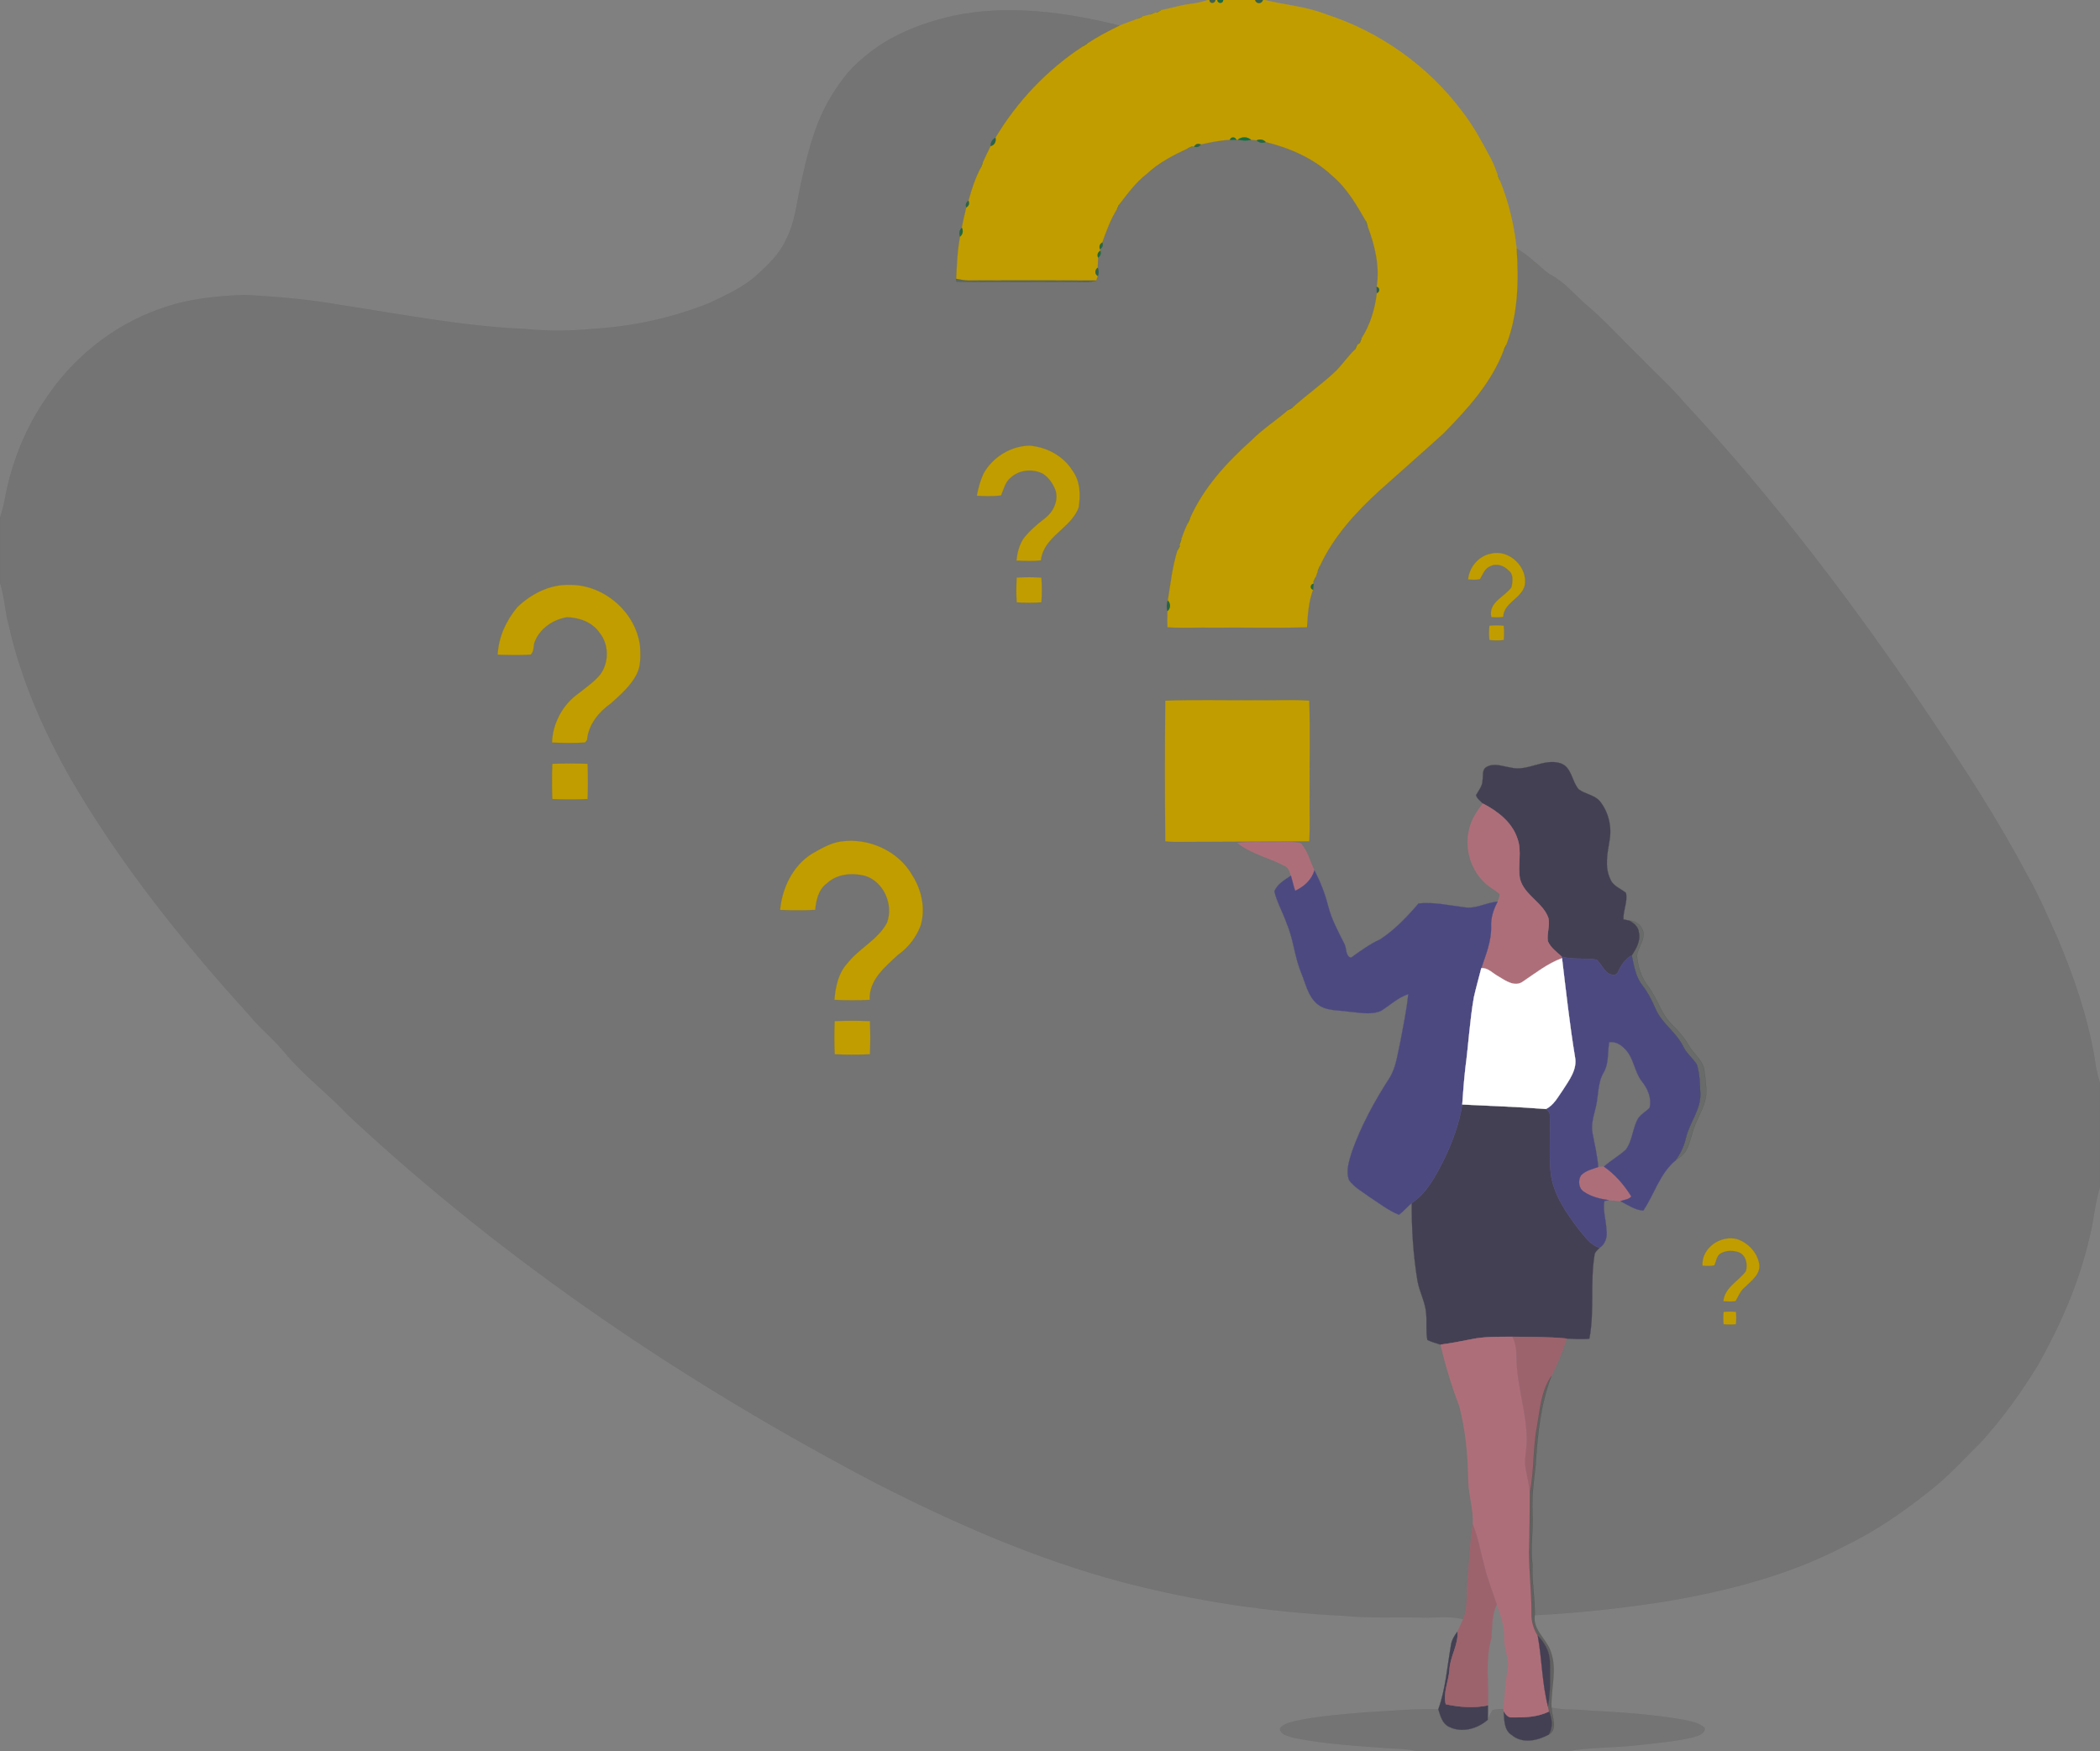 <?xml version="1.0" encoding="UTF-8" ?>
<!DOCTYPE svg PUBLIC "-//W3C//DTD SVG 1.1//EN" "http://www.w3.org/Graphics/SVG/1.1/DTD/svg11.dtd">
<svg width="1004pt" height="837pt" viewBox="0 0 1004 837" version="1.1" xmlns="http://www.w3.org/2000/svg">
<rect x="0" y="0" width="1004" height="837" fill="#808080" stroke="none"/>
<g id="#c29d00ff">
<path fill="#c29d00" stroke="#c29d00" stroke-width="0.094" opacity="1.00" d=" M 577.48 0.00 L 578.28 0.00 C 578.23 1.91 580.92 1.78 581.04 0.00 L 582.00 0.00 C 582.11 1.78 584.78 1.89 584.78 0.00 L 600.10 0.00 C 600.57 1.99 603.28 1.97 603.77 0.00 L 604.52 0.00 C 614.34 2.40 624.60 3.13 634.07 6.89 C 659.70 15.19 682.72 31.50 698.87 53.09 C 704.31 59.99 708.44 67.76 712.58 75.48 C 714.01 78.16 715.07 81.02 716.09 83.89 C 716.31 84.44 716.76 85.55 716.99 86.11 C 721.29 96.54 723.87 107.58 725.08 118.78 C 726.15 134.28 725.82 150.31 720.07 164.96 C 719.80 165.49 719.27 166.56 719.01 167.09 C 713.21 182.80 701.67 195.36 690.16 207.13 C 680.03 216.35 669.70 225.34 659.51 234.49 C 648.09 244.90 637.41 256.62 630.90 270.79 C 630.68 271.34 630.23 272.45 630.01 273.01 C 629.66 273.98 629.32 274.96 628.98 275.94 C 628.71 276.49 628.18 277.58 627.92 278.12 L 628.01 279.01 C 626.41 279.24 626.17 281.43 627.76 281.88 C 625.61 287.63 625.23 293.76 624.86 299.83 C 609.92 300.26 594.95 299.86 579.99 300.00 C 572.72 299.85 565.44 300.30 558.18 299.84 C 558.00 297.25 558.12 294.65 558.16 292.06 C 559.73 290.74 559.73 288.47 558.32 287.05 C 559.65 279.00 560.50 270.85 562.95 263.03 C 563.23 262.51 563.80 261.47 564.09 260.95 L 563.99 260.11 C 564.19 259.54 564.59 258.41 564.78 257.85 C 565.62 255.15 566.67 252.52 567.92 249.99 C 568.16 249.45 568.66 248.36 568.91 247.82 C 575.38 233.10 586.54 221.02 598.39 210.41 C 603.76 205.03 610.19 200.92 615.91 195.95 C 616.43 195.67 617.46 195.10 617.98 194.81 C 624.77 188.61 632.42 183.40 639.02 176.98 C 642.11 173.80 644.59 170.09 647.83 167.04 C 648.08 166.50 648.58 165.44 648.84 164.90 C 649.14 164.68 649.75 164.22 650.06 164.00 C 650.26 163.44 650.68 162.33 650.89 161.78 C 655.11 155.26 657.36 147.71 658.27 140.05 C 659.77 139.59 659.79 137.44 658.19 137.12 C 659.74 127.31 657.34 117.28 653.85 108.13 C 653.67 107.56 653.30 106.42 653.12 105.85 C 648.61 98.01 643.99 89.93 636.95 84.05 C 628.16 75.73 616.76 70.72 605.11 67.88 C 604.01 66.65 602.31 66.44 600.86 67.08 C 600.17 67.01 598.79 66.89 598.10 66.83 C 596.26 65.30 593.77 65.29 591.87 66.70 L 591.08 66.83 C 590.58 65.33 588.47 65.30 588.03 66.85 C 583.30 67.06 578.67 68.00 574.08 69.07 C 572.73 68.50 571.67 68.83 570.89 70.05 L 570.08 69.92 C 569.54 70.17 568.45 70.66 567.91 70.91 C 560.87 74.19 553.87 77.79 548.18 83.18 C 542.92 87.25 539.02 92.65 534.98 97.87 C 534.74 98.41 534.24 99.48 534.00 100.02 C 530.87 104.95 528.93 110.46 526.97 115.92 C 525.77 116.69 525.41 117.75 525.88 119.08 L 526.03 119.88 C 524.83 120.66 524.48 121.73 524.98 123.08 C 524.92 124.71 524.86 126.35 524.82 127.98 C 523.36 128.96 523.30 131.02 524.87 131.92 C 524.67 132.46 524.25 133.55 524.05 134.09 C 503.69 133.97 483.32 134.01 462.96 134.07 C 461.00 134.01 459.08 133.66 457.17 133.29 C 457.47 126.52 457.75 119.73 459.01 113.06 C 460.32 112.05 460.60 110.32 459.84 108.88 C 460.43 105.60 461.21 102.36 461.99 99.12 C 463.22 98.38 463.57 97.34 463.04 95.99 C 464.53 90.51 466.28 85.08 468.97 80.05 C 469.18 79.49 469.61 78.37 469.82 77.82 C 471.04 75.12 472.29 72.44 473.64 69.81 C 475.45 69.40 476.36 67.62 475.91 65.87 C 486.38 48.36 500.77 33.21 517.88 22.07 C 518.37 21.75 519.37 21.09 519.86 20.77 C 524.78 17.53 529.99 14.79 535.28 12.22 C 538.16 11.12 541.04 10.01 543.95 8.98 C 544.49 8.72 545.56 8.20 546.10 7.93 C 547.36 7.60 548.63 7.26 549.90 6.93 C 550.45 6.70 551.55 6.23 552.10 5.99 L 552.94 6.09 C 553.45 5.79 554.46 5.20 554.97 4.91 C 557.69 4.31 560.41 3.71 563.11 3.02 C 567.85 1.76 572.86 1.78 577.48 0.00 Z" />
<path fill="#c29d00" stroke="#c29d00" stroke-width="0.094" opacity="1.00" d=" M 727.49 120.25 C 727.57 120.31 727.75 120.43 727.83 120.49 C 727.75 120.43 727.57 120.31 727.49 120.25 Z" />
<path fill="#c29d00" stroke="#c29d00" stroke-width="0.094" opacity="1.00" d=" M 733.63 125.04 C 733.71 125.11 733.88 125.26 733.96 125.33 C 733.88 125.26 733.71 125.11 733.63 125.04 Z" />
<path fill="#c29d00" stroke="#c29d00" stroke-width="0.094" opacity="1.00" d=" M 740.69 130.92 L 740.89 131.07 C 740.84 131.03 740.74 130.96 740.69 130.92 Z" />
<path fill="#c29d00" stroke="#c29d00" stroke-width="0.094" opacity="1.00" d=" M 470.27 226.28 C 474.66 218.53 483.04 213.29 492.01 213.01 C 500.33 213.59 508.46 217.93 512.86 225.15 C 516.52 230.16 516.62 236.77 515.67 242.65 C 511.93 252.60 498.82 256.52 497.65 267.82 C 493.78 268.27 489.85 268.11 485.97 267.90 C 486.38 264.23 487.29 260.48 489.37 257.38 C 492.31 253.65 495.91 250.51 499.70 247.67 C 503.60 244.63 506.20 239.30 504.65 234.36 C 503.47 231.21 501.46 228.24 498.60 226.41 C 493.69 223.91 487.35 224.48 483.24 228.24 C 480.59 230.36 479.82 233.78 478.61 236.78 C 474.78 237.31 470.88 237.10 467.03 236.94 C 467.73 233.29 468.69 229.66 470.27 226.28 Z" />
<path fill="#c29d00" stroke="#c29d00" stroke-width="0.094" opacity="1.00" d=" M 712.78 264.66 C 721.44 262.32 730.61 271.13 728.93 279.87 C 727.35 286.08 718.91 288.06 718.67 294.85 C 716.79 295.16 714.88 295.11 713.00 294.93 C 711.44 287.88 719.39 285.33 722.70 280.63 C 723.18 278.01 723.75 274.50 721.30 272.68 C 719.11 270.41 715.59 269.03 712.61 270.59 C 709.85 271.57 708.94 274.49 707.57 276.77 C 705.72 277.25 703.79 277.08 701.92 276.94 C 702.40 271.18 706.97 265.67 712.78 264.66 Z" />
<path fill="#c29d00" stroke="#c29d00" stroke-width="0.094" opacity="1.00" d=" M 486.11 276.10 C 490.03 275.83 493.97 275.83 497.89 276.11 C 498.15 280.02 498.15 283.97 497.89 287.89 C 493.97 288.14 490.02 288.14 486.10 287.89 C 485.84 283.97 485.84 280.02 486.11 276.10 Z" />
<path fill="#c29d00" stroke="#c29d00" stroke-width="0.094" opacity="1.00" d=" M 247.29 290.28 C 254.02 283.76 263.11 279.19 272.66 279.56 C 288.97 279.57 304.09 292.74 306.01 308.99 C 306.17 313.46 306.49 318.23 304.33 322.33 C 301.50 327.86 296.66 332.00 292.14 336.12 C 286.30 340.20 281.28 346.32 280.65 353.65 C 280.42 353.96 279.97 354.56 279.74 354.87 C 274.49 355.23 269.20 355.12 263.95 354.90 C 264.25 345.71 269.03 336.81 276.53 331.51 C 280.20 328.56 284.21 325.90 287.17 322.18 C 291.23 316.41 291.17 307.88 286.62 302.37 C 283.20 297.36 276.92 295.13 271.07 295.01 C 264.47 296.06 258.18 300.32 255.67 306.64 C 254.86 308.65 255.44 311.31 253.73 312.86 C 248.48 313.18 243.20 313.08 237.95 312.89 C 238.36 304.54 241.99 296.64 247.29 290.28 Z" />
<path fill="#c29d00" stroke="#c29d00" stroke-width="0.094" opacity="1.00" d=" M 712.09 299.09 C 714.35 298.86 716.64 298.86 718.91 299.09 C 719.13 301.35 719.13 303.64 718.91 305.91 C 716.64 306.14 714.35 306.14 712.09 305.91 C 711.85 303.64 711.85 301.35 712.09 299.09 Z" />
<path fill="#c29d00" stroke="#c29d00" stroke-width="0.094" opacity="1.00" d=" M 557.11 334.93 C 572.05 334.33 587.04 334.86 602.00 334.68 C 609.98 334.85 617.99 334.32 625.95 334.93 C 626.40 349.94 625.99 364.97 626.11 379.99 C 625.99 387.36 626.35 394.75 625.94 402.11 C 605.64 402.18 585.31 402.36 565.00 402.39 C 562.36 402.39 559.72 402.46 557.11 402.11 C 556.91 379.72 556.90 357.31 557.11 334.93 Z" />
<path fill="#c29d00" stroke="#c29d00" stroke-width="0.094" opacity="1.00" d=" M 264.10 365.10 C 269.69 364.89 275.30 364.88 280.90 365.10 C 281.11 370.69 281.11 376.31 280.90 381.91 C 275.30 382.12 269.69 382.12 264.09 381.90 C 263.86 376.31 263.86 370.69 264.10 365.10 Z" />
<path fill="#c29d00" stroke="#c29d00" stroke-width="0.094" opacity="1.00" d=" M 388.09 408.14 C 392.54 405.65 397.03 402.88 402.19 402.20 C 415.41 400.33 429.80 406.84 436.32 418.67 C 440.68 425.57 442.46 434.25 440.22 442.18 C 438.15 447.85 434.29 452.90 429.34 456.36 C 423.12 462.15 415.27 468.46 415.80 477.89 C 410.19 478.14 404.56 478.11 398.95 477.89 C 399.47 471.62 400.83 465.00 405.29 460.28 C 410.87 453.20 419.76 449.17 424.07 441.06 C 427.33 432.46 422.51 421.23 413.43 418.57 C 407.25 417.07 400.06 417.66 395.26 422.26 C 391.24 425.17 390.19 430.23 389.73 434.87 C 384.16 435.20 378.56 435.09 372.98 434.91 C 373.99 424.41 379.00 413.90 388.09 408.14 Z" />
<path fill="#c29d00" stroke="#c29d00" stroke-width="0.094" opacity="1.00" d=" M 399.09 488.09 C 404.68 487.86 410.30 487.86 415.90 488.09 C 416.12 493.35 416.11 498.64 415.90 503.91 C 410.31 504.14 404.69 504.14 399.10 503.91 C 398.86 498.64 398.86 493.36 399.09 488.09 Z" />
<path fill="#c29d00" stroke="#c29d00" stroke-width="0.094" opacity="1.00" d=" M 813.96 604.93 C 813.42 596.44 822.80 590.11 830.65 592.32 C 835.79 594.12 840.08 598.63 841.05 604.05 C 841.87 609.03 837.28 612.14 834.23 615.23 C 832.05 616.95 831.09 619.58 829.75 621.91 C 827.82 622.14 825.88 622.10 823.96 621.98 C 824.52 615.40 831.15 612.41 834.71 607.62 C 835.67 604.39 834.84 599.96 831.40 598.58 C 828.72 597.59 825.49 597.57 822.93 598.92 C 820.64 599.98 820.57 602.78 819.60 604.79 C 817.74 605.18 815.82 605.09 813.96 604.93 Z" />
<path fill="#c29d00" stroke="#c29d00" stroke-width="0.094" opacity="1.00" d=" M 824.07 627.06 C 826.01 626.86 827.99 626.86 829.95 627.06 C 830.13 629.01 830.13 630.98 829.94 632.94 C 827.98 633.12 826.01 633.12 824.07 632.93 C 823.87 630.98 823.87 629.00 824.07 627.06 Z" />
</g>
<g id="#003c1b74">
<path fill="#003c1b" stroke="#003c1b" stroke-width="0.094" opacity="0.45" d=" M 578.28 0.00 L 581.04 0.00 C 580.92 1.78 578.23 1.91 578.28 0.00 Z" />
</g>
<g id="#00642dbf">
<path fill="#00642d" stroke="#00642d" stroke-width="0.094" opacity="0.75" d=" M 582.00 0.00 L 584.78 0.00 C 584.78 1.89 582.11 1.78 582.00 0.00 Z" />
</g>
<g id="#004a228f">
<path fill="#004a22" stroke="#004a22" stroke-width="0.094" opacity="0.56" d=" M 600.10 0.00 L 603.77 0.00 C 603.28 1.97 600.57 1.99 600.10 0.00 Z" />
</g>
<g id="#000d061a">
<path fill="#000d06" stroke="#000d06" stroke-width="0.094" opacity="0.10" d=" M 455.59 7.62 C 482.03 2.04 509.35 5.82 535.28 12.22 C 529.99 14.79 524.78 17.53 519.86 20.77 C 519.37 21.09 518.37 21.75 517.88 22.07 C 500.77 33.21 486.38 48.36 475.91 65.87 C 474.41 66.63 473.58 68.15 473.64 69.81 C 472.29 72.44 471.04 75.12 469.82 77.82 C 469.61 78.37 469.18 79.49 468.97 80.05 C 466.28 85.08 464.53 90.51 463.04 95.99 C 461.87 96.77 461.52 97.81 461.99 99.12 C 461.21 102.36 460.43 105.60 459.84 108.88 C 458.70 109.99 458.48 111.60 459.01 113.06 C 457.75 119.73 457.47 126.52 457.17 133.29 C 457.20 133.61 457.25 134.26 457.28 134.59 C 477.86 134.97 498.46 134.50 519.05 134.81 C 520.75 134.90 522.41 134.54 524.05 134.09 C 524.25 133.55 524.67 132.46 524.87 131.92 C 525.34 130.62 525.32 129.30 524.82 127.98 C 524.86 126.35 524.92 124.71 524.98 123.08 C 526.16 122.29 526.51 121.22 526.03 119.88 L 525.88 119.08 C 527.09 118.33 527.46 117.27 526.97 115.92 C 528.93 110.46 530.87 104.95 534.00 100.02 C 534.24 99.48 534.74 98.41 534.98 97.87 C 539.02 92.65 542.92 87.25 548.18 83.18 C 553.87 77.79 560.87 74.19 567.91 70.91 C 568.45 70.66 569.54 70.17 570.08 69.92 L 570.89 70.05 C 572.20 70.53 573.26 70.21 574.08 69.07 C 578.67 68.00 583.30 67.06 588.03 66.85 C 588.79 66.85 590.32 66.84 591.08 66.83 L 591.87 66.70 C 593.90 67.23 596.03 67.28 598.10 66.83 C 598.79 66.89 600.17 67.01 600.86 67.08 C 601.95 68.28 603.63 68.50 605.11 67.88 C 616.76 70.72 628.16 75.73 636.95 84.05 C 643.99 89.93 648.61 98.01 653.12 105.85 C 653.30 106.42 653.67 107.56 653.85 108.13 C 657.34 117.28 659.74 127.31 658.19 137.12 C 658.21 137.86 658.25 139.32 658.27 140.05 C 657.36 147.71 655.11 155.26 650.89 161.78 C 650.68 162.33 650.26 163.44 650.06 164.00 C 649.75 164.22 649.14 164.68 648.84 164.90 C 648.58 165.44 648.08 166.50 647.83 167.04 C 644.59 170.09 642.11 173.80 639.02 176.98 C 632.42 183.40 624.77 188.61 617.98 194.81 C 617.46 195.10 616.43 195.67 615.91 195.95 C 610.19 200.92 603.76 205.03 598.39 210.41 C 586.54 221.02 575.38 233.10 568.91 247.82 C 568.66 248.36 568.16 249.45 567.92 249.99 C 566.67 252.52 565.62 255.15 564.78 257.85 C 564.59 258.41 564.19 259.54 563.99 260.11 L 564.09 260.95 C 563.80 261.47 563.23 262.51 562.95 263.03 C 560.50 270.85 559.65 279.00 558.32 287.05 C 557.75 288.67 557.70 290.40 558.16 292.06 C 558.12 294.65 558.00 297.25 558.18 299.84 C 565.44 300.30 572.72 299.85 579.99 300.00 C 594.95 299.86 609.92 300.26 624.86 299.83 C 625.23 293.76 625.61 287.63 627.76 281.88 C 627.82 281.16 627.95 279.73 628.01 279.01 L 627.92 278.12 C 628.18 277.58 628.71 276.49 628.98 275.94 C 629.32 274.96 629.66 273.98 630.01 273.01 C 630.23 272.45 630.68 271.34 630.90 270.79 C 637.41 256.62 648.09 244.90 659.51 234.49 C 669.70 225.34 680.03 216.35 690.16 207.13 C 701.67 195.36 713.21 182.80 719.01 167.09 C 719.27 166.56 719.80 165.49 720.07 164.96 C 725.82 150.31 726.15 134.28 725.08 118.78 C 725.68 119.15 726.88 119.89 727.49 120.25 C 727.57 120.31 727.75 120.43 727.83 120.49 C 729.85 121.89 731.77 123.44 733.63 125.04 C 733.71 125.11 733.88 125.26 733.96 125.33 C 736.19 127.19 738.23 129.31 740.69 130.92 C 740.74 130.96 740.84 131.03 740.89 131.07 C 747.28 134.35 752.03 139.93 757.26 144.74 C 766.87 152.74 775.23 162.10 784.21 170.79 C 791.23 178.09 798.84 184.84 805.38 192.59 C 848.80 239.23 887.31 290.25 922.91 343.05 C 939.25 367.40 955.35 391.98 969.02 417.96 C 974.70 427.67 978.98 438.08 983.66 448.29 C 991.41 466.68 997.95 485.72 1001.35 505.43 C 1001.88 509.56 1002.69 513.66 1004.00 517.62 L 1004.00 567.37 C 1001.41 575.38 1001.02 583.87 998.82 591.99 C 993.87 613.26 985.03 633.42 974.36 652.41 C 966.41 665.42 957.42 677.86 947.20 689.19 C 939.12 697.10 931.55 705.61 922.60 712.57 C 910.13 722.44 897.00 731.66 882.63 738.57 C 855.37 752.99 825.11 760.66 794.85 765.66 C 774.60 768.73 754.21 771.02 733.76 772.00 C 733.91 763.94 732.33 755.99 732.66 747.94 C 731.63 739.63 733.13 731.32 732.65 722.99 C 732.28 715.36 733.32 707.79 734.16 700.23 C 735.09 685.86 736.50 671.25 741.72 657.71 C 744.60 651.93 747.05 645.94 749.06 639.81 C 752.65 639.98 756.27 640.28 759.86 639.86 C 762.39 626.76 760.19 613.30 762.29 600.16 C 762.35 598.48 763.79 597.48 764.84 596.37 C 767.62 594.52 768.51 591.14 768.05 587.97 C 767.86 583.33 766.26 578.72 767.04 574.07 C 767.56 573.96 768.59 573.74 769.10 573.62 C 770.96 573.79 772.82 573.96 774.69 574.13 C 778.22 575.86 781.60 578.39 785.66 578.62 C 790.91 570.84 793.46 561.13 800.82 554.86 C 802.67 553.38 804.86 552.15 806.04 550.01 C 808.12 546.32 808.69 542.04 810.23 538.14 C 812.05 533.31 815.09 528.84 815.66 523.61 C 815.94 519.76 815.41 515.90 814.88 512.10 C 814.48 506.92 809.72 503.91 807.37 499.67 C 805.14 495.69 802.02 492.37 798.84 489.16 C 793.98 484.23 792.35 477.23 788.22 471.80 C 784.81 467.51 782.98 462.13 782.62 456.71 C 783.05 453.01 785.96 449.91 785.77 446.08 C 785.35 442.69 782.34 440.14 778.97 440.03 C 778.27 439.88 776.87 439.58 776.17 439.43 C 775.95 435.16 778.28 431.00 777.36 426.76 C 774.76 424.64 771.05 423.47 769.83 420.05 C 767.07 414.22 768.55 407.67 769.53 401.61 C 770.65 395.14 769.07 388.19 764.96 383.05 C 762.36 379.89 757.88 379.64 754.75 377.25 C 751.41 373.44 751.51 366.73 746.12 364.83 C 738.00 362.25 730.30 368.99 722.15 366.86 C 718.42 366.31 714.26 364.51 710.70 366.60 C 708.41 367.88 709.20 370.84 708.79 372.98 C 708.82 375.70 706.92 377.81 705.68 380.06 C 706.15 381.77 707.79 382.83 708.95 384.08 C 706.09 387.75 703.44 391.75 702.41 396.36 C 699.77 406.79 704.16 418.85 713.36 424.62 C 714.59 425.48 715.85 426.30 717.00 427.29 C 717.04 428.59 716.50 429.79 715.99 430.96 C 710.55 431.37 705.56 434.62 700.01 433.65 C 692.77 432.78 685.51 431.03 678.19 431.84 C 672.79 438.17 666.92 444.32 659.95 448.93 C 654.88 451.25 650.40 454.52 645.90 457.75 C 643.16 457.04 643.90 453.19 642.72 451.11 C 639.79 445.24 636.58 439.43 634.96 433.01 C 633.49 427.08 631.22 421.40 628.41 415.98 C 626.17 411.68 625.22 406.54 621.77 402.98 C 617.89 402.20 613.91 402.59 610.00 402.56 C 603.85 402.71 597.69 402.18 591.57 402.90 C 598.39 408.30 607.28 410.03 614.80 414.21 C 616.28 415.14 616.68 416.99 617.18 418.55 C 614.21 420.62 610.59 422.52 609.27 426.12 C 610.62 431.54 613.49 436.43 615.28 441.71 C 618.46 449.17 618.93 457.42 622.06 464.90 C 624.16 469.91 625.22 475.78 629.41 479.58 C 633.53 483.31 639.46 482.71 644.58 483.51 C 649.75 483.92 655.31 485.28 660.27 483.17 C 664.57 480.45 668.35 476.81 673.28 475.18 C 672.50 482.99 670.83 490.69 669.41 498.41 C 668.07 504.10 667.48 510.19 664.30 515.26 C 657.16 526.30 650.80 537.96 646.38 550.37 C 645.08 554.71 643.31 559.53 644.95 564.00 C 647.24 567.39 651.02 569.34 654.22 571.75 C 659.00 574.84 663.54 578.49 668.85 580.63 C 671.05 578.94 672.83 576.80 674.95 575.03 C 674.87 587.50 675.67 599.99 677.70 612.30 C 678.65 617.64 681.51 622.50 681.85 627.98 C 682.24 632.13 681.62 636.36 682.42 640.48 C 684.44 641.43 686.59 642.05 688.73 642.71 C 691.08 652.72 694.07 662.56 697.73 672.16 C 700.77 683.84 701.85 696.00 702.00 708.05 C 702.23 714.97 704.61 721.67 704.11 728.66 C 702.65 737.80 702.41 747.08 701.55 756.29 C 700.90 762.15 701.96 768.36 699.50 773.91 C 692.78 772.17 685.83 773.40 679.00 773.10 C 666.96 772.84 654.87 773.51 642.87 772.30 C 606.81 770.59 570.91 765.21 536.00 756.01 C 495.50 745.20 456.93 728.31 419.65 709.34 C 328.23 661.50 241.73 603.32 166.23 532.78 C 156.55 522.45 145.09 513.92 136.01 503.00 C 130.81 496.56 124.19 491.45 119.01 485.00 C 87.12 449.92 57.27 412.65 33.46 371.55 C 20.73 348.97 10.15 324.96 4.39 299.60 C 2.39 292.66 2.25 285.33 0.00 278.45 L 0.00 247.55 C 0.85 244.77 1.70 242.00 2.21 239.14 C 5.21 222.38 11.46 206.13 20.96 191.97 C 33.87 171.90 53.31 155.89 75.87 147.88 C 88.99 142.97 103.10 141.46 117.01 141.01 C 132.46 141.80 147.90 143.15 163.14 145.85 C 192.32 150.29 221.41 156.00 250.97 157.27 C 261.94 158.31 273.02 158.26 283.99 157.18 C 302.81 156.03 321.47 151.93 338.98 144.94 C 346.88 141.16 355.06 137.56 361.66 131.66 C 367.12 126.73 372.66 121.52 375.73 114.69 C 380.01 106.67 380.82 97.49 382.73 88.74 C 385.73 75.05 388.94 61.16 395.79 48.80 C 400.25 40.93 405.59 33.38 412.69 27.68 C 424.76 17.14 440.12 11.13 455.59 7.62 M 470.27 226.28 C 468.69 229.66 467.73 233.29 467.03 236.94 C 470.88 237.10 474.78 237.31 478.61 236.78 C 479.82 233.78 480.59 230.36 483.24 228.24 C 487.35 224.48 493.69 223.91 498.60 226.41 C 501.46 228.24 503.47 231.21 504.65 234.36 C 506.20 239.30 503.60 244.63 499.70 247.67 C 495.91 250.51 492.31 253.65 489.37 257.38 C 487.29 260.48 486.38 264.23 485.97 267.90 C 489.85 268.11 493.78 268.27 497.65 267.82 C 498.82 256.52 511.93 252.60 515.67 242.65 C 516.62 236.77 516.52 230.16 512.86 225.15 C 508.46 217.93 500.33 213.59 492.01 213.01 C 483.04 213.29 474.66 218.53 470.27 226.28 M 712.78 264.66 C 706.97 265.67 702.40 271.18 701.92 276.94 C 703.79 277.08 705.72 277.25 707.57 276.77 C 708.94 274.49 709.85 271.57 712.61 270.59 C 715.59 269.03 719.11 270.41 721.30 272.68 C 723.75 274.50 723.18 278.01 722.70 280.63 C 719.39 285.33 711.44 287.88 713.00 294.93 C 714.88 295.11 716.79 295.16 718.67 294.85 C 718.91 288.06 727.35 286.08 728.93 279.87 C 730.61 271.13 721.44 262.32 712.78 264.66 M 486.11 276.10 C 485.84 280.02 485.84 283.97 486.10 287.89 C 490.02 288.14 493.97 288.14 497.89 287.89 C 498.15 283.97 498.15 280.02 497.89 276.11 C 493.97 275.83 490.03 275.83 486.11 276.10 M 247.29 290.28 C 241.99 296.64 238.36 304.54 237.95 312.89 C 243.20 313.08 248.48 313.18 253.73 312.86 C 255.44 311.31 254.86 308.65 255.67 306.64 C 258.18 300.32 264.47 296.06 271.07 295.01 C 276.92 295.13 283.20 297.36 286.62 302.37 C 291.17 307.88 291.23 316.41 287.17 322.18 C 284.21 325.90 280.20 328.56 276.53 331.51 C 269.03 336.81 264.25 345.71 263.95 354.90 C 269.20 355.12 274.49 355.23 279.74 354.87 C 279.97 354.56 280.42 353.96 280.65 353.65 C 281.28 346.32 286.30 340.20 292.14 336.12 C 296.66 332.00 301.50 327.86 304.33 322.33 C 306.49 318.23 306.17 313.46 306.01 308.99 C 304.09 292.74 288.97 279.57 272.66 279.56 C 263.11 279.19 254.02 283.76 247.29 290.28 M 712.09 299.09 C 711.85 301.35 711.85 303.64 712.09 305.91 C 714.35 306.14 716.64 306.14 718.91 305.91 C 719.13 303.64 719.13 301.35 718.91 299.09 C 716.64 298.86 714.35 298.86 712.09 299.09 M 557.11 334.93 C 556.90 357.31 556.91 379.72 557.11 402.11 C 559.72 402.46 562.36 402.39 565.00 402.39 C 585.31 402.36 605.64 402.18 625.94 402.11 C 626.35 394.75 625.99 387.36 626.11 379.99 C 625.99 364.97 626.40 349.94 625.95 334.93 C 617.99 334.32 609.98 334.85 602.00 334.68 C 587.04 334.86 572.05 334.33 557.11 334.93 M 264.10 365.10 C 263.86 370.69 263.86 376.31 264.09 381.90 C 269.69 382.12 275.30 382.12 280.90 381.91 C 281.11 376.31 281.11 370.69 280.90 365.10 C 275.30 364.88 269.69 364.89 264.10 365.10 M 388.09 408.14 C 379.00 413.90 373.99 424.41 372.98 434.91 C 378.56 435.09 384.16 435.20 389.73 434.87 C 390.19 430.23 391.24 425.17 395.26 422.26 C 400.06 417.66 407.25 417.07 413.43 418.57 C 422.51 421.23 427.33 432.46 424.07 441.06 C 419.76 449.17 410.87 453.20 405.29 460.28 C 400.83 465.00 399.47 471.62 398.95 477.89 C 404.56 478.11 410.19 478.14 415.80 477.89 C 415.27 468.46 423.12 462.15 429.34 456.36 C 434.29 452.90 438.15 447.85 440.22 442.18 C 442.46 434.25 440.68 425.57 436.32 418.67 C 429.80 406.84 415.41 400.33 402.19 402.20 C 397.03 402.88 392.54 405.65 388.09 408.14 M 399.09 488.09 C 398.86 493.36 398.86 498.64 399.10 503.91 C 404.69 504.14 410.31 504.14 415.90 503.91 C 416.11 498.64 416.12 493.35 415.90 488.09 C 410.30 487.86 404.68 487.86 399.09 488.09 M 813.96 604.93 C 815.82 605.09 817.74 605.18 819.60 604.79 C 820.57 602.78 820.64 599.98 822.93 598.92 C 825.49 597.57 828.72 597.59 831.40 598.58 C 834.84 599.96 835.67 604.39 834.71 607.62 C 831.15 612.41 824.52 615.40 823.96 621.98 C 825.88 622.10 827.82 622.14 829.75 621.91 C 831.09 619.58 832.05 616.95 834.23 615.23 C 837.28 612.14 841.87 609.03 841.05 604.05 C 840.08 598.63 835.79 594.12 830.65 592.32 C 822.80 590.11 813.42 596.44 813.96 604.93 M 824.07 627.06 C 823.87 629.00 823.87 630.98 824.07 632.93 C 826.01 633.12 827.98 633.12 829.94 632.94 C 830.13 630.98 830.13 629.01 829.95 627.06 C 827.99 626.86 826.01 626.86 824.07 627.06 Z" />
<path fill="#000d06" stroke="#000d06" stroke-width="0.094" opacity="0.10" d=" M 769.36 498.13 C 771.94 497.80 774.41 498.93 776.21 500.75 C 781.14 504.93 781.16 512.04 785.03 516.97 C 787.84 520.49 789.75 524.96 788.66 529.53 C 786.96 531.22 784.79 532.42 783.32 534.34 C 780.48 539.00 780.60 544.95 777.37 549.41 C 774.14 552.48 770.14 554.61 766.83 557.62 C 766.15 557.66 764.79 557.76 764.11 557.80 C 763.67 552.38 762.43 547.09 761.40 541.77 C 760.52 537.43 762.00 533.18 762.97 529.01 C 764.28 523.57 763.77 517.65 766.66 512.66 C 769.29 508.25 768.47 502.97 769.36 498.13 Z" />
<path fill="#000d06" stroke="#000d06" stroke-width="0.094" opacity="0.10" d=" M 741.75 816.20 C 747.50 817.47 753.44 816.92 759.26 817.62 C 774.53 818.46 789.86 819.35 804.94 822.04 C 808.46 822.88 812.52 823.30 815.13 826.11 C 814.89 829.00 811.64 829.62 809.39 830.36 C 801.06 832.33 792.49 833.04 784.00 834.01 C 772.50 835.45 760.78 834.96 749.36 837.00 L 677.64 837.00 C 673.83 836.09 669.93 835.84 666.03 835.73 C 650.12 834.52 634.08 833.77 618.41 830.57 C 615.97 829.77 612.15 829.30 611.91 826.12 C 613.78 823.84 616.87 823.29 619.58 822.57 C 630.43 820.24 641.54 819.47 652.58 818.51 C 664.26 817.93 675.93 816.69 687.65 816.99 C 688.63 820.06 689.47 823.74 692.64 825.31 C 698.72 828.44 706.35 826.40 711.27 822.01 C 711.85 820.40 712.73 818.93 713.54 817.45 C 715.22 816.86 717.04 816.94 718.80 816.83 L 718.88 817.86 C 719.26 821.84 718.87 826.87 722.77 829.31 C 727.81 833.56 734.94 832.05 740.26 829.19 C 745.13 826.67 741.83 820.37 741.75 816.20 Z" />
</g>
<g id="#005c29af">
<path fill="#005c29" stroke="#005c29" stroke-width="0.094" opacity="0.69" d=" M 552.94 6.09 C 553.45 5.79 554.46 5.20 554.97 4.91 C 554.46 5.20 553.45 5.79 552.94 6.09 Z" />
</g>
<g id="#00632dbd">
<path fill="#00632d" stroke="#00632d" stroke-width="0.094" opacity="0.74" d=" M 549.90 6.93 C 550.45 6.70 551.55 6.23 552.10 5.99 C 551.55 6.23 550.45 6.70 549.90 6.93 Z" />
</g>
<g id="#00602cb8">
<path fill="#00602c" stroke="#00602c" stroke-width="0.094" opacity="0.72" d=" M 543.95 8.98 C 544.49 8.72 545.56 8.20 546.10 7.93 C 545.56 8.20 544.49 8.72 543.95 8.98 Z" />
</g>
<g id="#00612cba">
<path fill="#00612c" stroke="#00612c" stroke-width="0.094" opacity="0.73" d=" M 517.88 22.07 C 518.37 21.75 519.37 21.09 519.86 20.77 C 519.37 21.09 518.37 21.75 517.88 22.07 Z" />
</g>
<g id="#005326a1">
<path fill="#005326" stroke="#005326" stroke-width="0.094" opacity="0.63" d=" M 473.64 69.81 C 473.58 68.15 474.41 66.63 475.91 65.87 C 476.36 67.62 475.45 69.40 473.64 69.81 Z" />
</g>
<g id="#00672fc6">
<path fill="#00672f" stroke="#00672f" stroke-width="0.094" opacity="0.78" d=" M 588.03 66.85 C 588.47 65.30 590.58 65.33 591.08 66.83 C 590.32 66.84 588.79 66.85 588.03 66.85 Z" />
</g>
<g id="#006f33d7">
<path fill="#006f33" stroke="#006f33" stroke-width="0.094" opacity="0.84" d=" M 591.87 66.70 C 593.77 65.29 596.26 65.30 598.10 66.83 C 596.03 67.28 593.90 67.23 591.87 66.70 Z" />
</g>
<g id="#00602bb7">
<path fill="#00602b" stroke="#00602b" stroke-width="0.094" opacity="0.72" d=" M 600.86 67.08 C 602.31 66.44 604.01 66.65 605.11 67.88 C 603.63 68.50 601.95 68.28 600.86 67.08 Z" />
<path fill="#00602b" stroke="#00602b" stroke-width="0.094" opacity="0.72" d=" M 459.01 113.06 C 458.48 111.60 458.70 109.99 459.84 108.88 C 460.60 110.32 460.32 112.05 459.01 113.06 Z" />
<path fill="#00602b" stroke="#00602b" stroke-width="0.094" opacity="0.72" d=" M 630.01 273.01 C 630.23 272.45 630.68 271.34 630.90 270.79 C 630.68 271.34 630.23 272.45 630.01 273.01 Z" />
</g>
<g id="#005527a4">
<path fill="#005527" stroke="#005527" stroke-width="0.094" opacity="0.64" d=" M 570.89 70.05 C 571.67 68.83 572.73 68.50 574.08 69.07 C 573.26 70.21 572.20 70.53 570.89 70.05 Z" />
</g>
<g id="#006b30ce">
<path fill="#006b30" stroke="#006b30" stroke-width="0.094" opacity="0.81" d=" M 567.91 70.91 C 568.45 70.66 569.54 70.17 570.08 69.92 C 569.54 70.17 568.45 70.66 567.91 70.91 Z" />
</g>
<g id="#006e32d5">
<path fill="#006e32" stroke="#006e32" stroke-width="0.094" opacity="0.84" d=" M 468.97 80.05 C 469.18 79.49 469.61 78.37 469.82 77.82 C 469.61 78.37 469.18 79.49 468.97 80.05 Z" />
</g>
<g id="#005f2bb8">
<path fill="#005f2b" stroke="#005f2b" stroke-width="0.094" opacity="0.72" d=" M 716.09 83.89 C 716.31 84.44 716.76 85.55 716.99 86.11 C 716.76 85.55 716.31 84.44 716.09 83.89 Z" />
</g>
<g id="#005627a6">
<path fill="#005627" stroke="#005627" stroke-width="0.094" opacity="0.65" d=" M 461.99 99.12 C 461.52 97.81 461.87 96.77 463.04 95.99 C 463.57 97.34 463.22 98.38 461.99 99.12 Z" />
</g>
<g id="#00612bb9">
<path fill="#00612b" stroke="#00612b" stroke-width="0.094" opacity="0.73" d=" M 534.00 100.02 C 534.24 99.48 534.74 98.41 534.98 97.87 C 534.74 98.41 534.24 99.48 534.00 100.02 Z" />
</g>
<g id="#00652ec2">
<path fill="#00652e" stroke="#00652e" stroke-width="0.094" opacity="0.76" d=" M 653.12 105.85 C 653.30 106.42 653.67 107.56 653.85 108.13 C 653.67 107.56 653.30 106.42 653.12 105.85 Z" />
</g>
<g id="#005b28af">
<path fill="#005b28" stroke="#005b28" stroke-width="0.094" opacity="0.69" d=" M 525.88 119.08 C 525.41 117.75 525.77 116.69 526.97 115.92 C 527.46 117.27 527.09 118.33 525.88 119.08 Z" />
</g>
<g id="#00622dbd">
<path fill="#00622d" stroke="#00622d" stroke-width="0.094" opacity="0.74" d=" M 524.98 123.08 C 524.48 121.73 524.83 120.66 526.03 119.88 C 526.51 121.22 526.16 122.29 524.98 123.08 Z" />
<path fill="#00622d" stroke="#00622d" stroke-width="0.094" opacity="0.74" d=" M 615.91 195.95 C 616.43 195.67 617.46 195.10 617.98 194.81 C 617.46 195.10 616.43 195.67 615.91 195.95 Z" />
</g>
<g id="#0051259c">
<path fill="#005125" stroke="#005125" stroke-width="0.094" opacity="0.61" d=" M 524.87 131.92 C 523.30 131.02 523.36 128.96 524.82 127.98 C 525.32 129.30 525.34 130.62 524.87 131.92 Z" />
</g>
<g id="#00271049">
<path fill="#002710" stroke="#002710" stroke-width="0.094" opacity="0.29" d=" M 457.17 133.29 C 459.08 133.66 461.00 134.01 462.96 134.07 C 483.32 134.01 503.69 133.97 524.05 134.09 C 522.41 134.54 520.75 134.90 519.05 134.81 C 498.46 134.50 477.86 134.97 457.28 134.59 C 457.25 134.26 457.20 133.61 457.17 133.29 Z" />
</g>
<g id="#005526a4">
<path fill="#005526" stroke="#005526" stroke-width="0.094" opacity="0.64" d=" M 658.19 137.12 C 659.79 137.44 659.77 139.59 658.27 140.05 C 658.25 139.32 658.21 137.86 658.19 137.12 Z" />
</g>
<g id="#00662fc4">
<path fill="#00662f" stroke="#00662f" stroke-width="0.094" opacity="0.77" d=" M 650.06 164.00 C 650.26 163.44 650.68 162.33 650.89 161.78 C 650.68 162.33 650.26 163.44 650.06 164.00 Z" />
</g>
<g id="#00642ec2">
<path fill="#00642e" stroke="#00642e" stroke-width="0.094" opacity="0.76" d=" M 647.83 167.04 C 648.08 166.50 648.58 165.44 648.84 164.90 C 648.58 165.44 648.08 166.50 647.83 167.04 Z" />
</g>
<g id="#00622ebc">
<path fill="#00622e" stroke="#00622e" stroke-width="0.094" opacity="0.74" d=" M 719.01 167.09 C 719.27 166.56 719.80 165.49 720.07 164.96 C 719.80 165.49 719.27 166.56 719.01 167.09 Z" />
</g>
<g id="#006930cb">
<path fill="#006930" stroke="#006930" stroke-width="0.094" opacity="0.80" d=" M 567.92 249.99 C 568.16 249.45 568.66 248.36 568.91 247.82 C 568.66 248.36 568.16 249.45 567.92 249.99 Z" />
</g>
<g id="#007033d4">
<path fill="#007033" stroke="#007033" stroke-width="0.094" opacity="0.83" d=" M 563.99 260.11 C 564.19 259.54 564.59 258.41 564.78 257.85 C 564.59 258.41 564.19 259.54 563.99 260.11 Z" />
</g>
<g id="#00672fc7">
<path fill="#00672f" stroke="#00672f" stroke-width="0.094" opacity="0.78" d=" M 562.95 263.03 C 563.23 262.51 563.80 261.47 564.09 260.95 C 563.80 261.47 563.23 262.51 562.95 263.03 Z" />
</g>
<g id="#006b30cd">
<path fill="#006b30" stroke="#006b30" stroke-width="0.094" opacity="0.80" d=" M 627.92 278.12 C 628.18 277.58 628.71 276.49 628.98 275.94 C 628.71 276.49 628.18 277.58 627.92 278.12 Z" />
</g>
<g id="#005f2bb5">
<path fill="#005f2b" stroke="#005f2b" stroke-width="0.094" opacity="0.71" d=" M 627.76 281.88 C 626.17 281.43 626.41 279.24 628.01 279.01 C 627.95 279.73 627.82 281.16 627.76 281.88 Z" />
</g>
<g id="#005c29b2">
<path fill="#005c29" stroke="#005c29" stroke-width="0.094" opacity="0.70" d=" M 558.32 287.05 C 559.73 288.47 559.73 290.74 558.16 292.06 C 557.70 290.40 557.75 288.67 558.32 287.05 Z" />
</g>
<g id="#444053ff">
<path fill="#444053" stroke="#444053" stroke-width="0.094" opacity="1.00" d=" M 722.15 366.86 C 730.30 368.99 738.00 362.25 746.12 364.83 C 751.51 366.73 751.41 373.44 754.75 377.25 C 757.88 379.64 762.36 379.89 764.96 383.05 C 769.07 388.19 770.65 395.14 769.53 401.61 C 768.55 407.67 767.07 414.22 769.83 420.05 C 771.05 423.47 774.76 424.64 777.36 426.76 C 778.28 431.00 775.95 435.16 776.17 439.43 C 776.87 439.58 778.27 439.88 778.97 440.03 C 781.09 441.25 783.28 442.95 783.49 445.60 C 784.44 449.64 782.28 453.43 780.11 456.66 C 776.93 458.42 775.01 461.43 773.55 464.64 C 772.76 466.59 770.29 466.04 768.88 465.23 C 766.53 463.51 765.47 460.58 763.29 458.70 C 757.81 457.72 752.10 458.82 746.68 457.27 C 744.25 455.01 741.31 452.99 740.00 449.83 C 739.45 446.14 741.11 442.41 740.26 438.75 C 737.60 431.29 728.84 427.96 726.72 420.21 C 725.43 413.74 727.80 406.93 725.39 400.61 C 722.78 392.89 715.93 387.69 708.95 384.08 C 707.79 382.83 706.15 381.77 705.68 380.06 C 706.92 377.81 708.82 375.70 708.79 372.98 C 709.20 370.84 708.41 367.88 710.70 366.60 C 714.26 364.51 718.42 366.31 722.15 366.86 Z" />
<path fill="#444053" stroke="#444053" stroke-width="0.094" opacity="1.00" d=" M 699.10 527.93 C 712.44 528.59 725.79 529.02 739.10 530.08 C 740.00 530.85 741.06 531.65 740.95 533.01 C 741.38 542.26 740.47 551.57 741.38 560.81 C 742.74 571.13 748.90 579.91 755.09 587.96 C 757.87 591.21 760.44 595.22 764.84 596.37 C 763.79 597.48 762.35 598.48 762.29 600.16 C 760.19 613.30 762.39 626.76 759.86 639.86 C 756.27 640.28 752.65 639.98 749.06 639.81 C 740.43 638.93 731.75 639.10 723.09 638.94 C 716.44 639.00 709.70 638.77 703.15 640.20 C 698.37 641.18 693.56 642.04 688.73 642.71 C 686.59 642.05 684.44 641.43 682.42 640.48 C 681.62 636.36 682.24 632.13 681.85 627.98 C 681.51 622.50 678.65 617.64 677.70 612.30 C 675.67 599.99 674.87 587.50 674.95 575.03 C 682.12 570.24 686.17 562.45 689.99 554.99 C 694.19 546.42 697.60 537.39 699.10 527.93 Z" />
<path fill="#444053" stroke="#444053" stroke-width="0.094" opacity="1.00" d=" M 693.66 786.58 C 693.95 784.02 695.30 781.81 696.84 779.81 C 697.33 786.24 693.27 791.77 692.99 798.12 C 692.61 803.60 689.88 809.07 691.21 814.56 C 697.80 816.00 704.72 816.49 711.38 815.13 C 711.38 817.42 711.40 819.71 711.27 822.01 C 706.35 826.40 698.72 828.44 692.64 825.31 C 689.47 823.74 688.63 820.06 687.65 816.99 C 691.17 807.18 691.86 796.77 693.66 786.58 Z" />
<path fill="#444053" stroke="#444053" stroke-width="0.094" opacity="1.00" d=" M 718.88 817.86 C 719.82 819.33 720.96 821.10 723.00 820.86 C 728.93 820.89 735.19 820.79 740.58 817.99 C 742.06 821.64 742.61 825.76 740.26 829.19 C 734.94 832.05 727.81 833.56 722.77 829.31 C 718.87 826.87 719.26 821.84 718.88 817.86 Z" />
</g>
<g id="#ae6e79ff">
<path fill="#ae6e79" stroke="#ae6e79" stroke-width="0.094" opacity="1.00" d=" M 708.95 384.08 C 715.93 387.69 722.78 392.89 725.39 400.61 C 727.80 406.93 725.43 413.74 726.72 420.21 C 728.84 427.96 737.60 431.29 740.26 438.75 C 741.11 442.41 739.45 446.14 740.00 449.83 C 741.31 452.99 744.25 455.01 746.68 457.27 L 746.79 457.99 C 739.92 460.51 734.14 465.13 728.12 469.15 C 724.28 471.97 719.74 468.76 716.36 466.69 C 713.72 465.32 711.40 462.44 708.20 462.77 C 710.35 456.36 713.02 449.94 712.89 443.06 C 712.67 438.77 714.02 434.70 715.99 430.96 C 716.50 429.79 717.04 428.59 717.00 427.29 C 715.85 426.30 714.59 425.48 713.36 424.62 C 704.16 418.85 699.77 406.79 702.41 396.36 C 703.44 391.75 706.09 387.75 708.95 384.08 Z" />
<path fill="#ae6e79" stroke="#ae6e79" stroke-width="0.094" opacity="1.00" d=" M 591.57 402.90 C 597.69 402.18 603.85 402.71 610.00 402.56 C 613.91 402.59 617.89 402.20 621.77 402.98 C 625.22 406.54 626.17 411.68 628.41 415.98 C 627.16 420.54 623.39 423.85 619.22 425.79 C 618.40 423.41 617.88 420.95 617.18 418.55 C 616.68 416.99 616.28 415.14 614.80 414.21 C 607.28 410.03 598.39 408.30 591.57 402.90 Z" />
<path fill="#ae6e79" stroke="#ae6e79" stroke-width="0.094" opacity="1.00" d=" M 755.85 561.82 C 757.99 559.51 761.24 558.82 764.11 557.80 C 764.79 557.76 766.15 557.66 766.83 557.62 C 772.20 561.29 776.52 566.39 779.94 571.89 C 778.68 573.39 776.42 573.46 774.69 574.13 C 772.82 573.96 770.96 573.79 769.10 573.62 C 765.01 573.04 760.84 572.07 757.39 569.72 C 754.70 568.17 754.33 564.29 755.85 561.82 Z" />
<path fill="#ae6e79" stroke="#ae6e79" stroke-width="0.094" opacity="1.00" d=" M 703.15 640.20 C 709.70 638.77 716.44 639.00 723.09 638.94 C 724.73 642.04 725.04 645.56 725.05 649.02 C 725.17 662.53 730.16 675.49 729.95 689.03 C 729.87 693.22 728.70 697.40 729.39 701.59 C 730.02 705.47 731.04 709.28 731.43 713.21 C 731.33 722.81 731.32 732.40 731.05 742.00 C 731.07 751.69 732.28 761.34 732.20 771.04 C 732.09 774.85 733.17 778.59 735.20 781.81 C 737.21 793.00 737.24 804.51 740.07 815.58 C 740.20 816.18 740.45 817.39 740.58 817.99 C 735.19 820.79 728.93 820.89 723.00 820.86 C 720.96 821.10 719.82 819.33 718.88 817.86 L 718.80 816.83 C 719.33 810.53 719.81 804.23 720.77 797.99 C 721.87 792.88 718.91 788.12 719.24 783.02 C 719.41 777.42 717.46 772.12 715.61 766.93 C 713.67 761.03 711.32 755.25 709.83 749.21 C 707.94 742.35 706.87 735.25 704.11 728.66 C 704.61 721.67 702.23 714.97 702.00 708.05 C 701.85 696.00 700.77 683.84 697.73 672.16 C 694.07 662.56 691.08 652.72 688.73 642.71 C 693.56 642.04 698.37 641.18 703.15 640.20 Z" />
</g>
<g id="#4c4981ff">
<path fill="#4c4981" stroke="#4c4981" stroke-width="0.094" opacity="1.00" d=" M 628.41 415.98 C 631.22 421.40 633.49 427.08 634.96 433.01 C 636.58 439.43 639.79 445.24 642.72 451.11 C 643.90 453.19 643.16 457.04 645.90 457.75 C 650.40 454.52 654.88 451.25 659.95 448.93 C 666.92 444.32 672.79 438.17 678.19 431.84 C 685.51 431.03 692.77 432.78 700.01 433.65 C 705.56 434.62 710.55 431.37 715.99 430.96 C 714.02 434.70 712.67 438.77 712.89 443.06 C 713.02 449.94 710.35 456.36 708.20 462.77 C 707.03 467.36 705.73 471.93 704.68 476.55 C 702.70 487.70 702.12 499.03 700.62 510.24 C 699.95 516.12 699.50 522.03 699.10 527.93 C 697.60 537.39 694.19 546.42 689.99 554.99 C 686.17 562.45 682.12 570.24 674.95 575.03 C 672.83 576.80 671.05 578.94 668.85 580.63 C 663.54 578.49 659.00 574.84 654.22 571.75 C 651.02 569.34 647.24 567.39 644.95 564.00 C 643.31 559.53 645.08 554.71 646.38 550.37 C 650.80 537.96 657.16 526.30 664.30 515.26 C 667.48 510.19 668.07 504.10 669.41 498.41 C 670.83 490.69 672.50 482.99 673.28 475.18 C 668.35 476.81 664.57 480.45 660.27 483.17 C 655.31 485.28 649.75 483.92 644.58 483.51 C 639.46 482.71 633.53 483.31 629.41 479.58 C 625.22 475.78 624.16 469.91 622.06 464.90 C 618.93 457.42 618.46 449.17 615.28 441.71 C 613.49 436.43 610.62 431.54 609.27 426.12 C 610.59 422.52 614.21 420.62 617.18 418.55 C 617.88 420.95 618.40 423.41 619.22 425.79 C 623.39 423.85 627.16 420.54 628.41 415.98 Z" />
<path fill="#4c4981" stroke="#4c4981" stroke-width="0.094" opacity="1.00" d=" M 746.68 457.27 C 752.10 458.82 757.81 457.72 763.29 458.70 C 765.47 460.58 766.53 463.51 768.88 465.23 C 770.29 466.04 772.76 466.59 773.55 464.64 C 775.01 461.43 776.93 458.42 780.11 456.66 C 781.17 461.58 781.90 466.83 785.11 470.92 C 787.85 474.41 789.85 478.37 791.58 482.44 C 794.62 489.36 801.52 493.50 804.75 500.29 C 806.33 503.52 809.22 505.79 811.19 508.74 C 812.65 513.31 812.69 518.24 812.90 523.00 C 813.03 530.63 807.61 536.70 806.00 543.90 C 805.08 547.89 803.31 551.62 800.82 554.86 C 793.46 561.13 790.91 570.84 785.66 578.62 C 781.60 578.39 778.22 575.86 774.69 574.13 C 776.42 573.46 778.68 573.39 779.94 571.89 C 776.52 566.39 772.20 561.29 766.83 557.62 C 770.14 554.61 774.14 552.48 777.37 549.41 C 780.60 544.95 780.48 539.00 783.32 534.34 C 784.79 532.42 786.96 531.22 788.66 529.53 C 789.75 524.96 787.84 520.49 785.03 516.97 C 781.16 512.04 781.14 504.93 776.21 500.75 C 774.41 498.93 771.94 497.80 769.36 498.13 C 768.47 502.97 769.29 508.25 766.66 512.66 C 763.77 517.65 764.28 523.57 762.97 529.01 C 762.00 533.18 760.52 537.43 761.40 541.77 C 762.43 547.09 763.67 552.38 764.11 557.80 C 761.24 558.82 757.99 559.51 755.85 561.82 C 754.33 564.29 754.70 568.17 757.39 569.72 C 760.84 572.07 765.01 573.04 769.10 573.62 C 768.59 573.74 767.56 573.96 767.04 574.07 C 766.26 578.72 767.86 583.33 768.05 587.97 C 768.51 591.14 767.62 594.52 764.84 596.37 C 760.44 595.22 757.87 591.21 755.09 587.96 C 748.90 579.91 742.74 571.13 741.38 560.81 C 740.47 551.57 741.38 542.26 740.95 533.01 C 741.06 531.65 740.00 530.85 739.10 530.08 C 742.86 528.25 744.78 524.38 747.11 521.12 C 750.15 516.33 754.26 511.12 752.97 505.06 C 750.40 489.44 748.69 473.69 746.79 457.99 L 746.68 457.27 Z" />
</g>
<g id="#0d191334">
<path fill="#0d1913" stroke="#0d1913" stroke-width="0.094" opacity="0.20" d=" M 778.97 440.03 C 782.34 440.14 785.35 442.69 785.77 446.08 C 785.96 449.91 783.05 453.01 782.62 456.71 C 782.98 462.13 784.81 467.51 788.22 471.80 C 792.35 477.23 793.98 484.23 798.84 489.16 C 802.02 492.37 805.14 495.69 807.37 499.67 C 809.72 503.91 814.48 506.92 814.88 512.10 C 815.41 515.90 815.94 519.76 815.66 523.61 C 815.09 528.84 812.05 533.31 810.23 538.14 C 808.69 542.04 808.12 546.32 806.04 550.01 C 804.86 552.15 802.67 553.38 800.82 554.86 C 803.31 551.62 805.08 547.89 806.00 543.90 C 807.61 536.70 813.03 530.63 812.90 523.00 C 812.69 518.24 812.65 513.31 811.19 508.74 C 809.22 505.79 806.33 503.52 804.75 500.29 C 801.52 493.50 794.62 489.36 791.58 482.44 C 789.85 478.37 787.85 474.41 785.11 470.92 C 781.90 466.83 781.17 461.58 780.11 456.66 C 782.28 453.43 784.44 449.64 783.49 445.60 C 783.28 442.95 781.09 441.25 778.97 440.03 Z" />
</g>
<g id="#ffffffff">
<path fill="#ffffff" stroke="#ffffff" stroke-width="0.094" opacity="1.00" d=" M 728.12 469.15 C 734.14 465.13 739.92 460.51 746.79 457.99 C 748.69 473.69 750.40 489.44 752.97 505.06 C 754.26 511.12 750.15 516.33 747.11 521.12 C 744.78 524.38 742.86 528.25 739.10 530.08 C 725.79 529.02 712.44 528.59 699.10 527.93 C 699.50 522.03 699.95 516.12 700.62 510.24 C 702.12 499.03 702.70 487.70 704.68 476.55 C 705.73 471.93 707.03 467.36 708.20 462.77 C 711.40 462.44 713.72 465.32 716.36 466.69 C 719.74 468.76 724.28 471.97 728.12 469.15 Z" />
</g>
<g id="#9c636dff">
<path fill="#9c636d" stroke="#9c636d" stroke-width="0.094" opacity="1.00" d=" M 723.09 638.94 C 731.75 639.10 740.43 638.93 749.06 639.81 C 747.05 645.94 744.60 651.93 741.72 657.71 C 736.78 664.79 736.28 673.63 734.84 681.86 C 732.79 692.21 733.60 702.87 731.43 713.21 C 731.04 709.28 730.02 705.47 729.39 701.59 C 728.70 697.40 729.87 693.22 729.95 689.03 C 730.16 675.49 725.17 662.53 725.05 649.02 C 725.04 645.56 724.73 642.04 723.09 638.94 Z" />
<path fill="#9c636d" stroke="#9c636d" stroke-width="0.094" opacity="1.00" d=" M 704.11 728.66 C 706.87 735.25 707.94 742.35 709.83 749.21 C 711.32 755.25 713.67 761.03 715.61 766.93 C 713.09 771.96 713.46 777.58 713.00 783.01 C 709.96 793.46 711.84 804.42 711.38 815.13 C 704.72 816.49 697.80 816.00 691.21 814.56 C 689.88 809.07 692.61 803.60 692.99 798.12 C 693.27 791.77 697.33 786.24 696.84 779.81 C 697.78 777.86 698.68 775.90 699.50 773.91 C 701.96 768.36 700.90 762.15 701.55 756.29 C 702.41 747.08 702.65 737.80 704.11 728.66 Z" />
</g>
<g id="#27282657">
<path fill="#272826" stroke="#272826" stroke-width="0.094" opacity="0.34" d=" M 734.84 681.86 C 736.28 673.63 736.78 664.79 741.72 657.71 C 736.50 671.25 735.09 685.86 734.16 700.23 C 733.32 707.79 732.28 715.36 732.65 722.99 C 733.13 731.32 731.63 739.63 732.66 747.94 C 732.33 755.99 733.91 763.94 733.76 772.00 C 732.63 779.10 739.42 783.33 741.42 789.48 C 744.57 798.14 741.37 807.33 741.75 816.20 C 741.83 820.37 745.13 826.67 740.26 829.19 C 742.61 825.76 742.06 821.64 740.58 817.99 C 740.45 817.39 740.20 816.18 740.07 815.58 C 741.41 808.45 741.07 801.17 740.97 793.96 C 740.87 789.26 738.39 785.09 735.20 781.81 C 733.17 778.59 732.09 774.85 732.20 771.04 C 732.28 761.34 731.07 751.69 731.05 742.00 C 731.32 732.40 731.33 722.81 731.43 713.21 C 733.60 702.87 732.79 692.21 734.84 681.86 Z" />
</g>
<g id="#454053ff">
<path fill="#454053" stroke="#454053" stroke-width="0.094" opacity="1.00" d=" M 735.20 781.81 C 738.39 785.09 740.87 789.26 740.97 793.96 C 741.07 801.17 741.41 808.45 740.07 815.58 C 737.24 804.51 737.21 793.00 735.20 781.81 Z" />
</g>
</svg>
